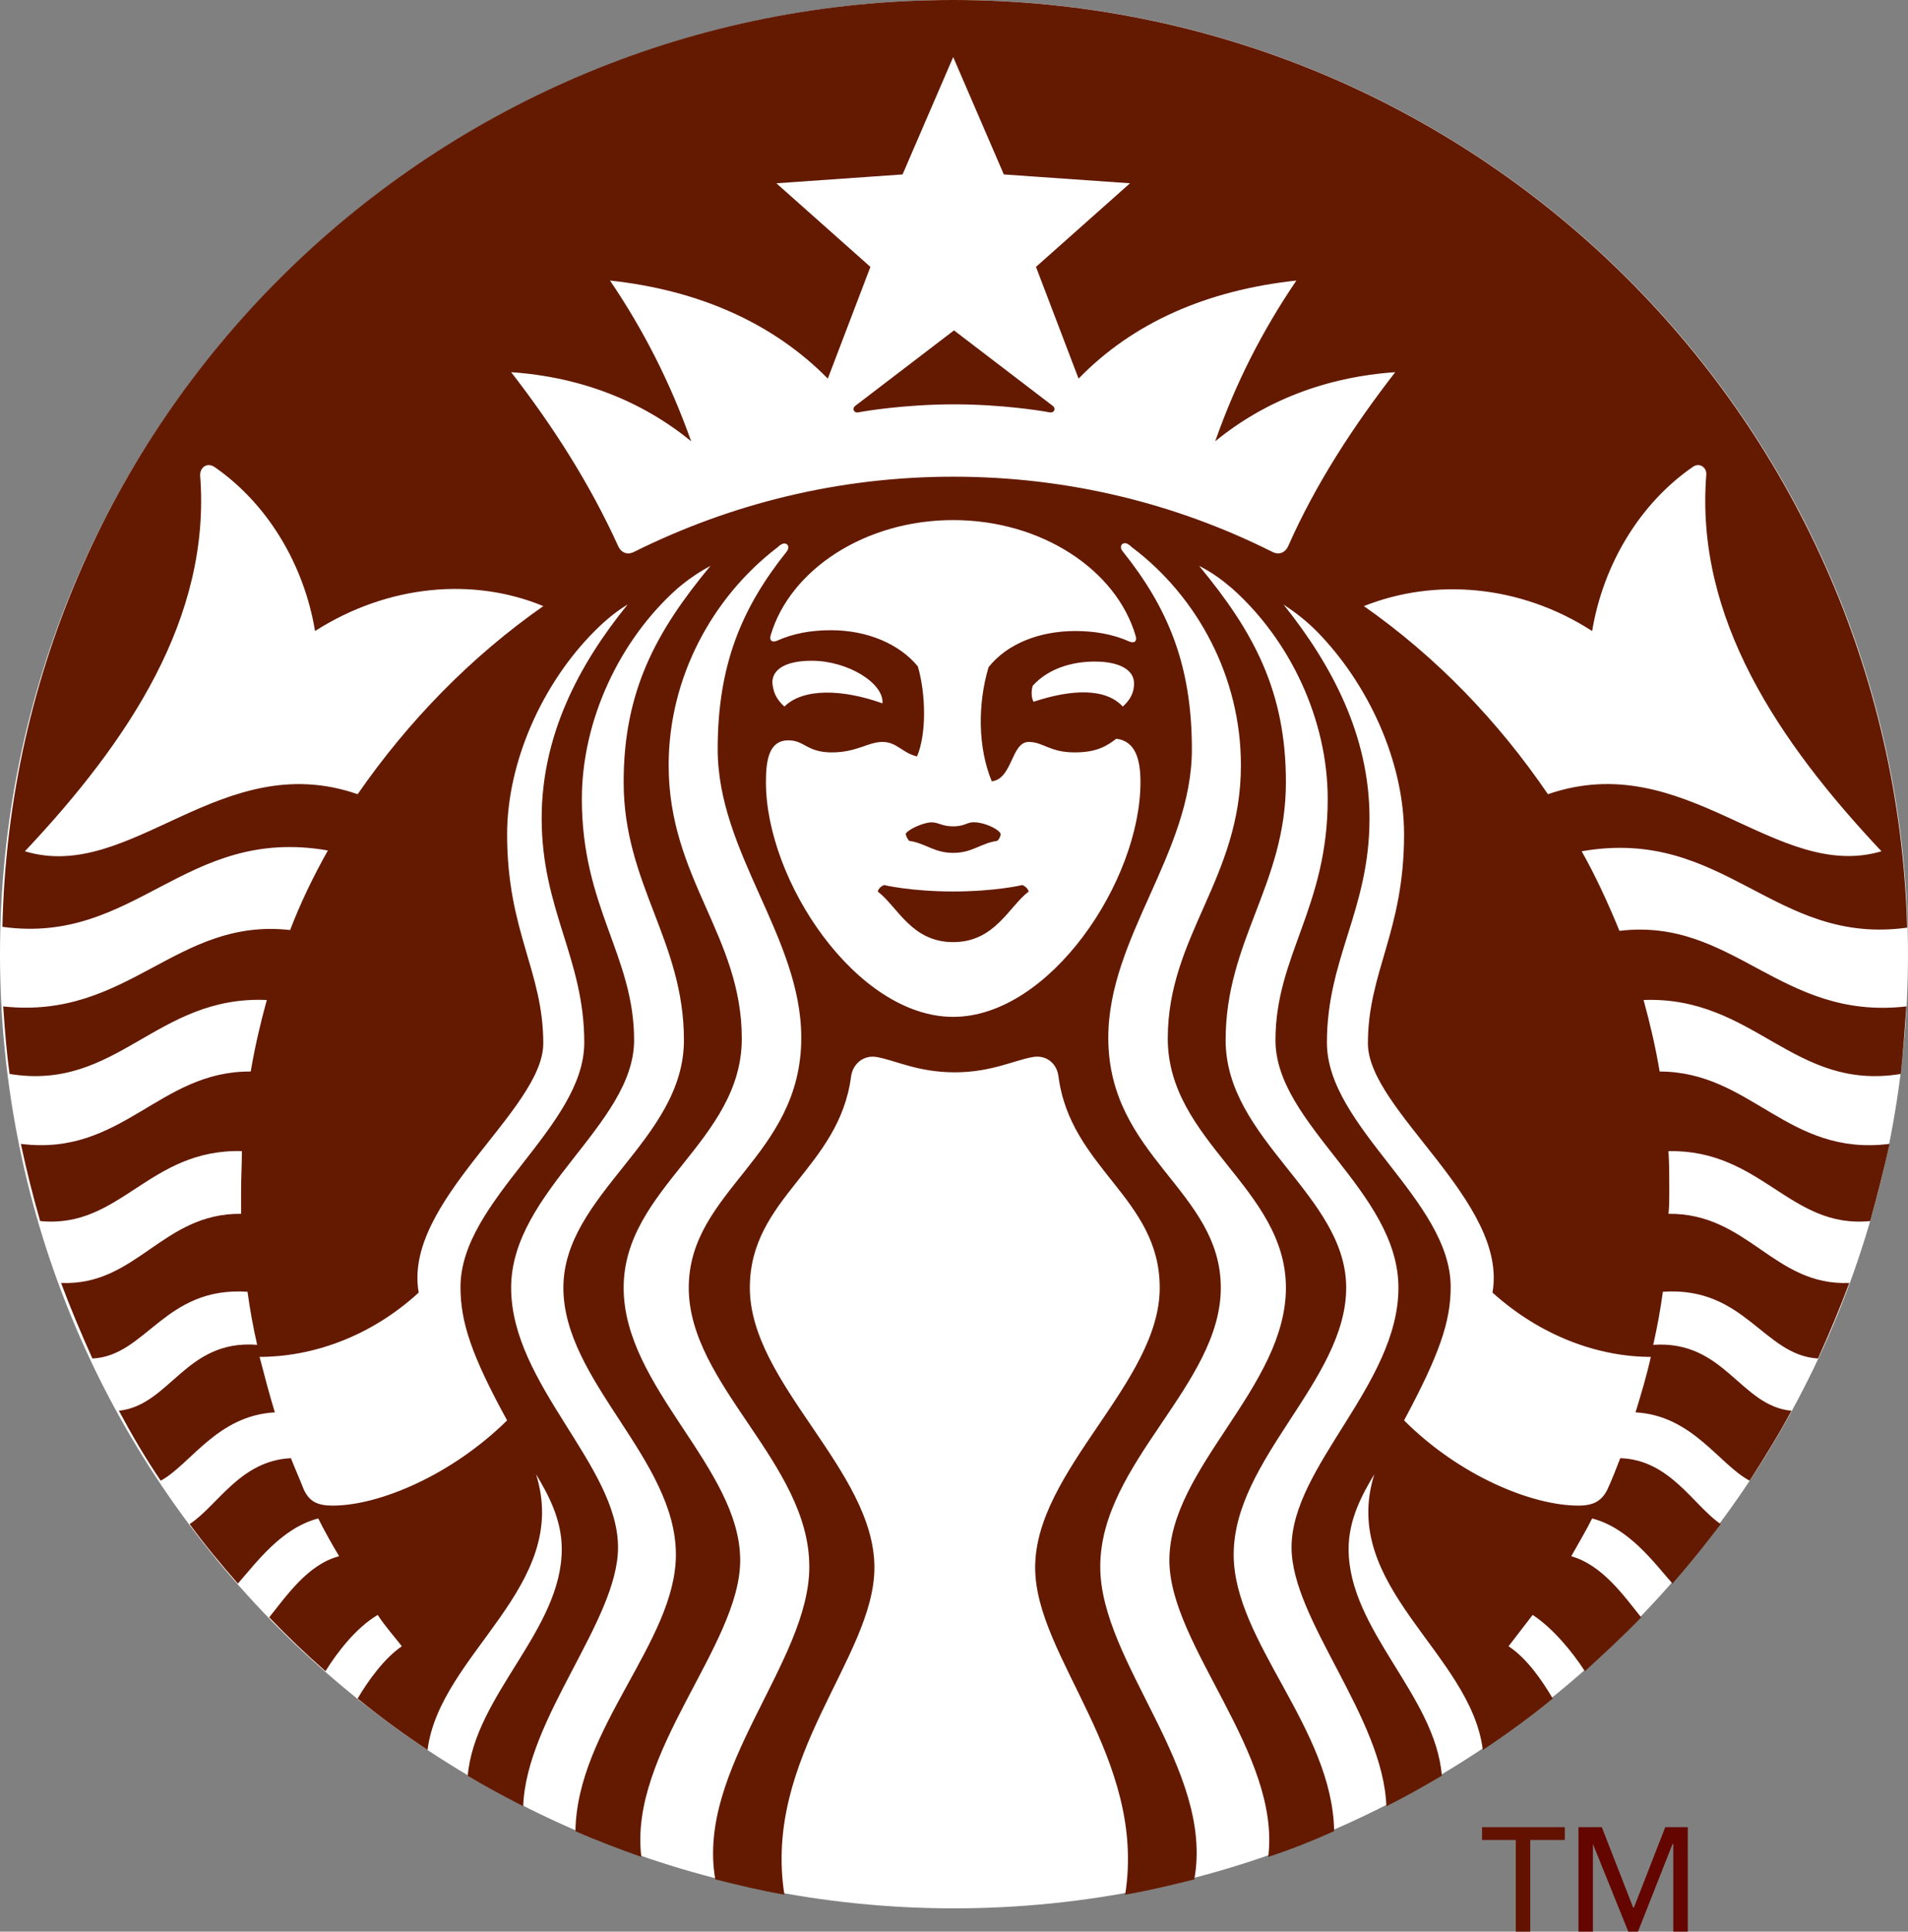 <?xml version="1.0" encoding="UTF-8" standalone="no"?>
<svg
   xmlns:dc="http://purl.org/dc/elements/1.1/"
   xmlns:cc="http://creativecommons.org/ns#"
   xmlns:rdf="http://www.w3.org/1999/02/22-rdf-syntax-ns#"
   xmlns:svg="http://www.w3.org/2000/svg"
   xmlns="http://www.w3.org/2000/svg"
   xmlns:sodipodi="http://sodipodi.sourceforge.net/DTD/sodipodi-0.dtd"
   xmlns:inkscape="http://www.inkscape.org/namespaces/inkscape"
   inkscape:version="1.0 (4035a4fb49, 2020-05-01)"
   sodipodi:docname="Starbucks_Corporation_Logo_2011_red.svg"
   xml:space="preserve"
   style="enable-background:new 0 0 237.4 240.3;"
   viewBox="0 0 237.4 240.3"
   height="240.3px"
   width="237.4px"
   y="0px"
   x="0px"
   id="Layer_1"
   version="1.1"><rect x="0" y="0" width="237.4" height="240.3" fill="#808080" stroke="none"/><defs
   id="defs17">
	
	
	
	
</defs><sodipodi:namedview
   inkscape:current-layer="Layer_1"
   inkscape:window-maximized="1"
   inkscape:window-y="-9"
   inkscape:window-x="71"
   inkscape:cy="162.27035"
   inkscape:cx="-7.7962291"
   inkscape:zoom="1.8310445"
   showgrid="false"
   id="namedview15"
   inkscape:window-height="1051"
   inkscape:window-width="1840"
   inkscape:pageshadow="2"
   inkscape:pageopacity="0"
   guidetolerance="10"
   gridtolerance="10"
   objecttolerance="10"
   borderopacity="1"
   bordercolor="#666666"
   pagecolor="#ffffff" />
<style
   id="style2"
   type="text/css">
	.st0{fill:#FFFFFF;}
	.st1{fill:#00643C;}
</style>
<path
   class="st0"
   d="m 237.4,118.7 c 0,65.6 -53.2,118.7 -118.7,118.7 C 53.1,237.4 0,184.2 0,118.7 0,53.1 53.2,0 118.7,0 184.2,0 237.4,53.1 237.4,118.7"
   id="path4" /><path
   style="fill:#641a00;fill-opacity:1"
   class="st1"
   d="m 130.6,51.3 c -1,-0.2 -6,-1 -11.9,-1 -5.9,0 -10.9,0.8 -11.9,1 -0.6,0.1 -0.8,-0.5 -0.4,-0.8 0.4,-0.3 12.3,-9.4 12.3,-9.4 0,0 11.9,9.1 12.3,9.4 0.4,0.3 0.2,0.9 -0.4,0.8 M 110,110.1 c 0,0 -0.6,0.2 -0.8,0.8 2.5,1.9 4.2,6.3 9.4,6.3 5.2,0 6.9,-4.4 9.4,-6.3 -0.2,-0.6 -0.8,-0.8 -0.8,-0.8 0,0 -3.3,0.8 -8.6,0.8 -5.3,0 -8.6,-0.8 -8.6,-0.8 m 8.6,-7.3 c -1.4,0 -1.8,-0.5 -2.7,-0.5 -0.9,0 -2.8,0.8 -3.2,1.4 0,0.3 0.2,0.6 0.4,0.9 2.1,0.3 3.1,1.5 5.5,1.5 2.4,0 3.4,-1.2 5.5,-1.5 0.3,-0.3 0.4,-0.6 0.4,-0.9 -0.4,-0.7 -2.2,-1.4 -3.2,-1.4 -0.9,-0.1 -1.2,0.5 -2.7,0.5 m 118.6,22.4 c -0.2,2.8 -0.4,5.7 -0.7,8.4 -13.4,2.2 -18.2,-9.7 -32,-9.2 0.8,2.9 1.5,5.9 2,8.9 11.4,0 15.9,10.6 28.6,9 -0.7,3.2 -1.5,6.4 -2.4,9.6 -10,1 -13.5,-8.9 -25.1,-8.7 0.1,1.7 0.1,3.3 0.1,5 0,0.9 0,1.9 -0.1,2.8 9.9,-0.1 13.1,9 22.5,8.6 -1.2,3.2 -2.5,6.3 -3.9,9.4 -6.8,-0.4 -9.1,-9 -19.3,-8.3 -0.3,2.2 -0.7,4.4 -1.2,6.6 8.9,-0.6 10.8,7.6 17.2,8.2 -1.6,3 -3.4,5.9 -5.2,8.7 -3.8,-2 -7.1,-8.1 -14.2,-8.5 0.7,-2.3 1.4,-4.6 1.9,-6.9 -6.4,0 -13.6,-2.5 -19.7,-8 2,-11.3 -15.5,-22.7 -15.5,-31 0,-8.9 4.5,-13.9 4.5,-26 0,-9 -4.4,-18.7 -10.9,-25.3 -1.3,-1.3 -2.6,-2.3 -4.1,-3.3 6,7.5 10.7,16.3 10.7,26.6 0,11.4 -5.3,17.4 -5.3,27.9 0,10.5 15.4,19.6 15.4,30.4 0,4.3 -1.4,8.4 -5.8,16.6 6.9,6.9 15.9,10.6 21.7,10.6 1.9,0 2.9,-0.6 3.6,-2 0.6,-1.3 1.1,-2.6 1.6,-3.9 6.2,0.2 9.1,5.9 12.5,8.2 -1.9,2.5 -3.9,5 -6,7.4 -2.3,-2.6 -5.4,-6.9 -10,-8.1 -0.8,1.6 -1.7,3.1 -2.6,4.7 3.9,1.1 6.6,5 8.7,7.6 -2.2,2.3 -4.6,4.5 -7,6.7 -1.5,-2.3 -3.9,-5.3 -6.5,-7 -1,1.3 -2,2.6 -3,3.9 2.3,1.5 4.2,4.3 5.5,6.5 -2.8,2.3 -5.7,4.4 -8.7,6.4 -1.5,-12.1 -17.9,-20.3 -13.5,-34.3 -1.5,2.5 -3.2,5.6 -3.2,9.3 0,10.1 10.8,18.2 11.6,28.2 -2.2,1.3 -4.5,2.6 -6.9,3.8 -0.4,-11.1 -11.8,-23.2 -11.8,-32.2 0,-10.1 13.3,-20.3 13.3,-32.3 0,-12 -15.3,-20.3 -15.3,-30.8 0,-10.5 6.5,-16.5 6.5,-30 0,-9.9 -4.7,-19.8 -11.9,-26.2 -1.3,-1.1 -2.5,-2 -4.1,-2.8 6.8,8.2 10.8,15.6 10.8,26.9 0,12.7 -7.5,19.7 -7.5,32.1 0,12.4 15,19.3 15,30.8 0,11.5 -14,21.3 -14,33.2 0,10.8 12.3,21.6 12.5,34.4 -2.7,1.2 -5.4,2.3 -8.2,3.2 1.6,-12.9 -12.3,-26.3 -12.3,-36.9 0,-11.5 14.5,-21.5 14.5,-33.9 0,-12.4 -14.7,-18.2 -14.7,-31 0,-12.8 9.1,-19.9 9.1,-34 0,-11 -5.4,-20.9 -13.4,-27 -0.2,-0.1 -0.3,-0.3 -0.5,-0.4 -0.7,-0.6 -1.4,0.1 -0.8,0.8 5.6,7 8.6,14.1 8.6,24.6 0,12.9 -10.4,23.4 -10.4,35.9 0,14.8 14,19 14,31.1 0,12.1 -15,21.8 -15,34.7 0,11.9 14.2,25.2 11.7,38.9 -2.8,0.7 -5.7,1.4 -8.6,1.9 2.7,-17.1 -11.2,-29.5 -11.2,-40.7 0,-12.1 15.5,-23 15.5,-34.8 0,-11.2 -11.1,-14.8 -12.6,-26.3 -0.2,-1.6 -1.5,-2.7 -3.2,-2.4 -2.3,0.4 -5.2,1.9 -9.7,1.9 -4.6,0 -7.4,-1.5 -9.7,-1.9 -1.7,-0.3 -3,0.9 -3.2,2.4 -1.5,11.5 -12.6,15.1 -12.6,26.3 0,11.9 15.5,22.7 15.5,34.8 0,11.2 -13.9,23.5 -11.2,40.7 -2.9,-0.5 -5.8,-1.2 -8.6,-1.9 -2.4,-13.8 11.7,-27 11.7,-38.9 0,-12.9 -15,-22.6 -15,-34.7 0,-12.1 14,-16.3 14,-31.1 0,-12.5 -10.4,-23 -10.4,-35.9 0,-10.5 3,-17.6 8.6,-24.6 0.5,-0.7 -0.1,-1.3 -0.8,-0.8 -0.2,0.1 -0.3,0.3 -0.5,0.4 -7.9,6.1 -13.4,16 -13.4,27 0,14.1 9.1,21.2 9.1,34 0,12.8 -14.7,18.6 -14.7,31 0,12.4 14.5,22.4 14.5,33.9 0,10.6 -13.9,23.9 -12.3,36.9 -2.8,-1 -5.5,-2 -8.2,-3.2 0.2,-12.8 12.5,-23.6 12.5,-34.4 0,-11.9 -14,-21.6 -14,-33.2 0,-11.6 15,-18.4 15,-30.8 0,-12.4 -7.5,-19.4 -7.5,-32.1 0,-11.3 4,-18.7 10.8,-26.9 -1.5,0.8 -2.8,1.7 -4.1,2.8 -7.2,6.4 -11.9,16.4 -11.9,26.2 0,13.5 6.5,19.5 6.5,30 0,10.5 -15.3,18.8 -15.3,30.8 0,12 13.3,22.1 13.3,32.3 0,9.1 -11.4,21.2 -11.8,32.2 -2.3,-1.2 -4.6,-2.4 -6.9,-3.8 0.9,-10.1 11.7,-18.1 11.7,-28.2 0,-3.7 -1.7,-6.8 -3.2,-9.3 4.4,14 -12,22.3 -13.5,34.3 -3,-2 -5.9,-4.1 -8.7,-6.4 1.3,-2.2 3.3,-5 5.5,-6.5 -1,-1.3 -2.1,-2.5 -3,-3.9 -2.7,1.6 -5,4.6 -6.5,7 -2.4,-2.1 -4.8,-4.4 -7,-6.7 2.1,-2.6 4.8,-6.6 8.7,-7.6 -0.9,-1.5 -1.8,-3.1 -2.6,-4.7 -4.6,1.2 -7.7,5.5 -10,8.1 -2.1,-2.4 -4.1,-4.8 -6,-7.4 3.5,-2.3 6.3,-7.9 12.6,-8.2 0.5,1.3 1.1,2.6 1.6,3.9 0.7,1.5 1.7,2 3.6,2 5.8,0 14.8,-3.8 21.7,-10.6 -4.5,-8.2 -5.8,-12.3 -5.8,-16.6 0,-10.8 15.4,-19.9 15.4,-30.4 0,-10.5 -5.3,-16.5 -5.3,-27.9 0,-10.3 4.6,-19.1 10.7,-26.6 -1.5,0.9 -2.8,2 -4.1,3.3 -6.6,6.6 -10.9,16.4 -10.9,25.3 0,12.1 4.5,17 4.5,26 0,8.3 -17.5,19.7 -15.5,31 -6.1,5.6 -13.4,8 -19.8,8 0.6,2.3 1.2,4.6 1.9,6.9 -7.2,0.4 -10.5,6.5 -14.2,8.5 -1.9,-2.8 -3.6,-5.7 -5.2,-8.7 6.4,-0.7 8.3,-8.9 17.2,-8.2 -0.5,-2.2 -0.9,-4.4 -1.2,-6.6 -10.3,-0.7 -12.6,8 -19.3,8.3 -1.4,-3.1 -2.7,-6.2 -3.9,-9.4 9.4,0.4 12.6,-8.7 22.4,-8.6 0,-0.9 0,-1.8 0,-2.8 0,-1.7 0.1,-3.3 0.1,-5 -11.6,-0.3 -15.1,9.7 -25.1,8.7 -0.9,-3.1 -1.7,-6.3 -2.4,-9.6 12.6,1.6 17.2,-9.1 28.6,-9 0.5,-3 1.2,-6 2,-8.9 -13.8,-0.6 -18.6,11.4 -32,9.2 -0.4,-2.8 -0.6,-5.6 -0.8,-8.4 15.6,1.7 21.5,-11.1 35.7,-9.5 1.3,-3.4 2.9,-6.7 4.7,-9.9 C 23,102.7 16.9,117.6 0.3,115.3 1.7,51.3 54.2,0 118.6,0 c 64.5,0 116.9,51.3 118.7,115.4 -16.6,2.3 -22.7,-12.6 -40.5,-9.5 1.8,3.2 3.3,6.5 4.7,9.9 14.2,-1.7 20,11.2 35.7,9.4 M 67.6,75.4 c -8.7,-3.6 -19.3,-2.7 -28.4,3.1 -1.4,-8.4 -6,-15.9 -12.5,-20.4 -0.9,-0.6 -1.8,0 -1.8,1 1.4,17.8 -9,33.2 -21.8,46.8 13.2,4 24.4,-13 41.4,-7.1 6.3,-9.1 14.1,-17.1 23.1,-23.4 m 51,-10.7 c -11,0 -20.3,6.2 -22.7,14.3 -0.2,0.6 0.1,1 0.8,0.7 2,-0.9 4.2,-1.3 6.7,-1.3 4.5,0 8.5,1.7 10.8,4.5 1,3.4 1.1,8.4 -0.1,11.2 -1.8,-0.4 -2.5,-1.8 -4.3,-1.8 -1.8,0 -3.2,1.3 -6.3,1.3 -3.1,0 -3.4,-1.5 -5.4,-1.5 -2.4,0 -2.8,2.4 -2.8,5.2 0,12.3 11.3,29.2 23.3,29.2 12,0 23.3,-16.9 23.3,-29.2 0,-2.8 -0.6,-5.1 -3,-5.4 -1.2,0.9 -2.4,1.7 -5.2,1.7 -3.1,0 -3.9,-1.3 -5.7,-1.3 -2.2,0 -2,4.6 -4.6,4.9 -1.7,-4.1 -1.8,-9.5 -0.4,-14.2 2.3,-2.9 6.3,-4.5 10.8,-4.5 2.4,0 4.7,0.4 6.7,1.3 0.7,0.3 1,-0.1 0.8,-0.7 -2.4,-8.2 -11.7,-14.4 -22.7,-14.4 m 17.6,17.6 c -2.7,0 -5.7,0.8 -7.7,3 -0.2,0.6 -0.2,1.5 0.1,2 4.8,-1.6 9,-1.7 11.1,0.6 1.1,-1 1.4,-1.9 1.4,-2.9 0,-1.6 -1.7,-2.7 -4.9,-2.7 m -38.6,5.6 c 2.3,-2.3 7.2,-2.2 12.2,-0.4 0.2,-2.5 -4.3,-5.3 -8.8,-5.3 -3.3,0 -4.9,1.1 -4.9,2.7 0.1,1.1 0.4,2 1.5,3 m 76,-41.6 c -8.7,0.6 -16.3,3.6 -22.4,8.6 2.6,-7.4 5.9,-13.8 10.1,-20 -11.1,1.2 -20.3,5.2 -27.1,12.2 l -5.3,-13.9 11.7,-10.4 -15.7,-1.1 -6.3,-14.6 -6.3,14.6 -15.7,1.1 11.7,10.4 -5.3,13.9 c -6.8,-6.9 -16,-11 -27.1,-12.2 4.2,6.2 7.5,12.7 10.1,20 -6.1,-5 -13.7,-8 -22.4,-8.6 5.2,6.7 9.8,13.9 13.3,21.6 0.4,0.9 1.2,1.2 2.1,0.7 11.9,-5.9 25.3,-9.3 39.6,-9.3 14.2,0 27.6,3.3 39.6,9.3 0.9,0.5 1.7,0.2 2.1,-0.7 3.4,-7.7 8.1,-14.9 13.3,-21.6 m 19,52.5 c 17.1,-5.9 28.3,11 41.5,7.1 -12.8,-13.6 -23.2,-29 -21.8,-46.8 0.1,-1 -0.9,-1.6 -1.7,-1 -6.5,4.5 -11.1,12 -12.5,20.4 -9,-5.8 -19.6,-6.6 -28.4,-3.1 9,6.3 16.7,14.3 22.9,23.4"
   id="path6" /><polygon
   style="fill:#641200;fill-opacity:1"
   class="st1"
   points="188.6,228.9 184.4,228.9 184.4,227.3 194.7,227.3 194.7,228.9 190.4,228.9 190.4,240.3 188.6,240.3 "
   id="polygon8" /><polygon
   style="fill:#640500;fill-opacity:1"
   class="st1"
   points="207.2,227.3 210,227.3 210,240.3 208.2,240.3 208.2,229.4 208.1,229.4 203.8,240.3 202.6,240.3 198.2,229.4 198.2,229.4 198.2,240.3 196.4,240.3 196.4,227.3 199.3,227.3 203.2,237.3 203.3,237.3 "
   id="polygon10" />
</svg>
